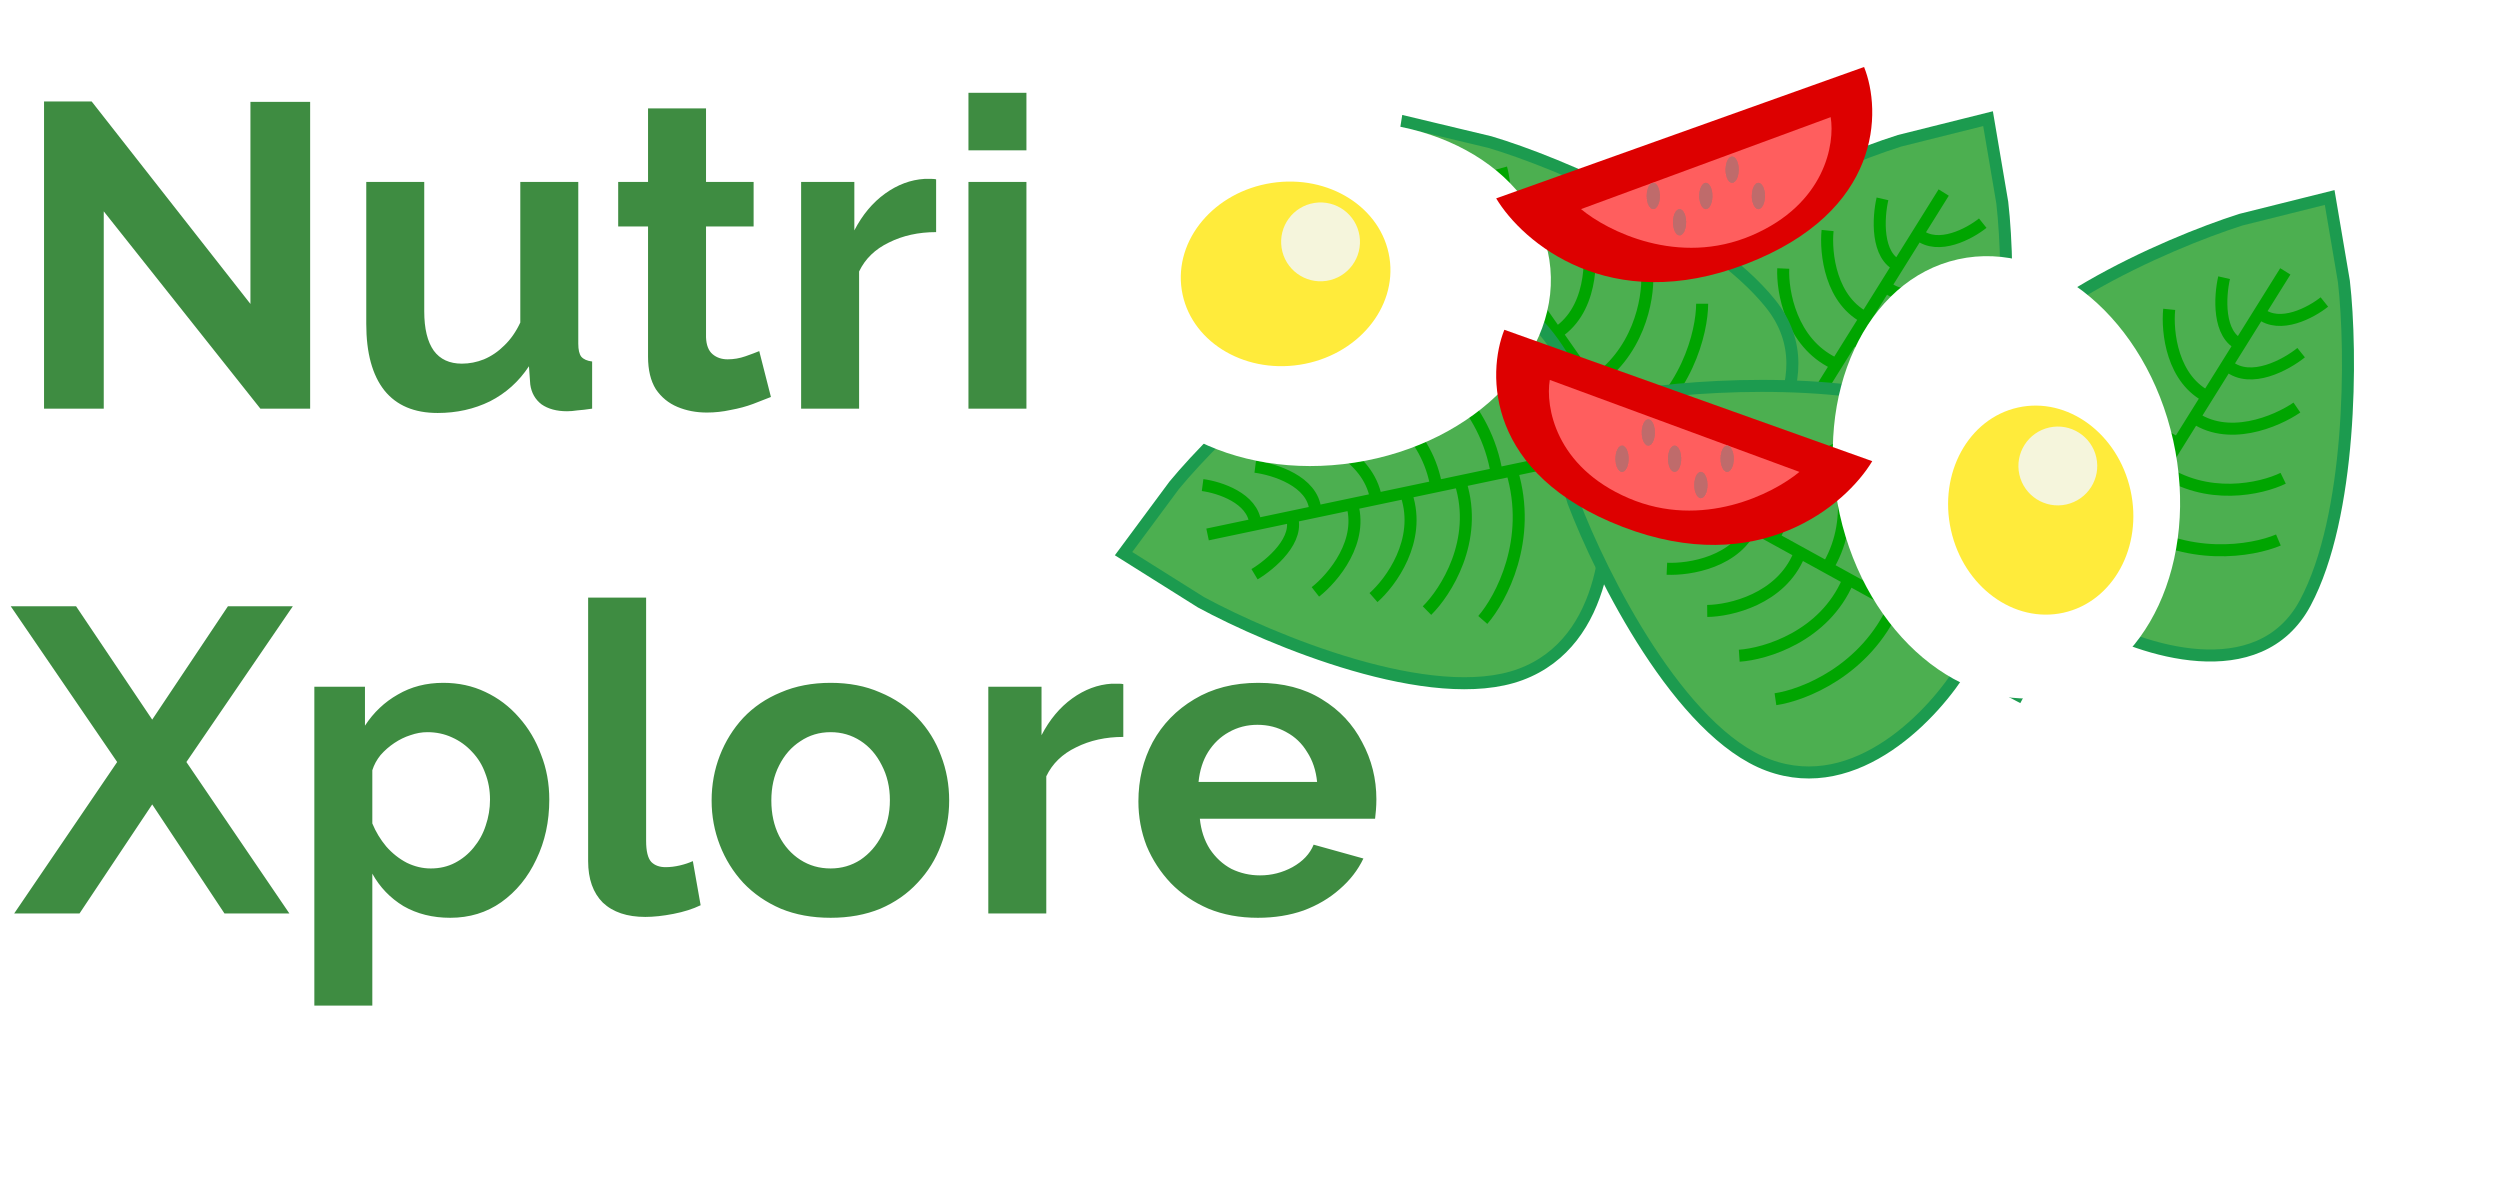 <svg width="208" height="99" viewBox="0 0 208 99" fill="none" xmlns="http://www.w3.org/2000/svg">
<path d="M8.632 17.584V34H3.664V8.44H7.624L20.836 25.288V8.476H25.804V34H21.664L8.632 17.584ZM30.473 26.944V15.136H35.297V25.9C35.297 27.34 35.561 28.432 36.089 29.176C36.617 29.896 37.397 30.256 38.429 30.256C39.053 30.256 39.665 30.136 40.265 29.896C40.889 29.632 41.453 29.248 41.957 28.744C42.485 28.24 42.929 27.604 43.289 26.836V15.136H48.113V28.6C48.113 29.104 48.197 29.464 48.365 29.68C48.557 29.896 48.857 30.028 49.265 30.076V34C48.785 34.072 48.377 34.12 48.041 34.144C47.729 34.192 47.441 34.216 47.177 34.216C46.313 34.216 45.605 34.024 45.053 33.64C44.525 33.232 44.213 32.68 44.117 31.984L44.009 30.472C43.169 31.744 42.089 32.716 40.769 33.388C39.449 34.036 37.997 34.36 36.413 34.36C34.469 34.36 32.993 33.736 31.985 32.488C30.977 31.216 30.473 29.368 30.473 26.944ZM64.141 33.028C63.733 33.196 63.241 33.388 62.665 33.604C62.089 33.82 61.465 33.988 60.793 34.108C60.145 34.252 59.485 34.324 58.813 34.324C57.925 34.324 57.109 34.168 56.365 33.856C55.621 33.544 55.021 33.052 54.565 32.38C54.133 31.684 53.917 30.784 53.917 29.68V18.844H51.433V15.136H53.917V9.016H58.741V15.136H62.701V18.844H58.741V28.06C58.765 28.708 58.945 29.176 59.281 29.464C59.617 29.752 60.037 29.896 60.541 29.896C61.045 29.896 61.537 29.812 62.017 29.644C62.497 29.476 62.881 29.332 63.169 29.212L64.141 33.028ZM77.885 19.312C76.421 19.312 75.113 19.6 73.961 20.176C72.809 20.728 71.981 21.532 71.477 22.588V34H66.653V15.136H71.081V19.168C71.753 17.872 72.605 16.852 73.637 16.108C74.669 15.364 75.761 14.956 76.913 14.884C77.177 14.884 77.381 14.884 77.525 14.884C77.669 14.884 77.789 14.896 77.885 14.92V19.312ZM80.575 34V15.136H85.399V34H80.575ZM80.575 12.508V7.72H85.399V12.508H80.575ZM6.328 50.44L12.664 59.872L18.964 50.44H24.364L15.508 63.4L24.076 76H18.676L12.664 66.928L6.616 76H1.18L9.748 63.4L0.892 50.44H6.328ZM37.457 76.36C35.993 76.36 34.697 76.036 33.569 75.388C32.465 74.716 31.601 73.816 30.977 72.688V83.668H26.153V57.136H30.365V60.376C31.085 59.272 31.997 58.408 33.101 57.784C34.205 57.136 35.465 56.812 36.881 56.812C38.153 56.812 39.317 57.064 40.373 57.568C41.453 58.072 42.389 58.78 43.181 59.692C43.973 60.58 44.585 61.612 45.017 62.788C45.473 63.94 45.701 65.188 45.701 66.532C45.701 68.356 45.341 70.012 44.621 71.5C43.925 72.988 42.953 74.176 41.705 75.064C40.481 75.928 39.065 76.36 37.457 76.36ZM35.837 72.256C36.581 72.256 37.253 72.1 37.853 71.788C38.453 71.476 38.969 71.056 39.401 70.528C39.857 69.976 40.193 69.364 40.409 68.692C40.649 67.996 40.769 67.276 40.769 66.532C40.769 65.74 40.637 65.008 40.373 64.336C40.133 63.664 39.773 63.076 39.293 62.572C38.813 62.044 38.249 61.636 37.601 61.348C36.977 61.06 36.293 60.916 35.549 60.916C35.093 60.916 34.625 61 34.145 61.168C33.689 61.312 33.245 61.528 32.813 61.816C32.381 62.104 31.997 62.44 31.661 62.824C31.349 63.208 31.121 63.628 30.977 64.084V68.512C31.265 69.208 31.649 69.844 32.129 70.42C32.633 70.996 33.209 71.452 33.857 71.788C34.505 72.1 35.165 72.256 35.837 72.256ZM48.933 49.72H53.757V69.952C53.757 70.816 53.901 71.404 54.189 71.716C54.477 72.004 54.873 72.148 55.377 72.148C55.761 72.148 56.157 72.1 56.565 72.004C56.973 71.908 57.333 71.788 57.645 71.644L58.293 75.316C57.645 75.628 56.889 75.868 56.025 76.036C55.161 76.204 54.381 76.288 53.685 76.288C52.173 76.288 50.997 75.892 50.157 75.1C49.341 74.284 48.933 73.132 48.933 71.644V49.72ZM69.107 76.36C67.571 76.36 66.191 76.108 64.967 75.604C63.743 75.076 62.699 74.356 61.835 73.444C60.995 72.532 60.347 71.488 59.891 70.312C59.435 69.136 59.207 67.9 59.207 66.604C59.207 65.284 59.435 64.036 59.891 62.86C60.347 61.684 60.995 60.64 61.835 59.728C62.699 58.816 63.743 58.108 64.967 57.604C66.191 57.076 67.571 56.812 69.107 56.812C70.643 56.812 72.011 57.076 73.211 57.604C74.435 58.108 75.479 58.816 76.343 59.728C77.207 60.64 77.855 61.684 78.287 62.86C78.743 64.036 78.971 65.284 78.971 66.604C78.971 67.9 78.743 69.136 78.287 70.312C77.855 71.488 77.207 72.532 76.343 73.444C75.503 74.356 74.471 75.076 73.247 75.604C72.023 76.108 70.643 76.36 69.107 76.36ZM64.175 66.604C64.175 67.708 64.391 68.692 64.823 69.556C65.255 70.396 65.843 71.056 66.587 71.536C67.331 72.016 68.171 72.256 69.107 72.256C70.019 72.256 70.847 72.016 71.591 71.536C72.335 71.032 72.923 70.36 73.355 69.52C73.811 68.656 74.039 67.672 74.039 66.568C74.039 65.488 73.811 64.516 73.355 63.652C72.923 62.788 72.335 62.116 71.591 61.636C70.847 61.156 70.019 60.916 69.107 60.916C68.171 60.916 67.331 61.168 66.587 61.672C65.843 62.152 65.255 62.824 64.823 63.688C64.391 64.528 64.175 65.5 64.175 66.604ZM93.459 61.312C91.995 61.312 90.687 61.6 89.535 62.176C88.383 62.728 87.555 63.532 87.051 64.588V76H82.227V57.136H86.655V61.168C87.327 59.872 88.179 58.852 89.211 58.108C90.243 57.364 91.335 56.956 92.487 56.884C92.751 56.884 92.955 56.884 93.099 56.884C93.243 56.884 93.363 56.896 93.459 56.92V61.312ZM104.651 76.36C103.139 76.36 101.771 76.108 100.547 75.604C99.323 75.076 98.279 74.368 97.415 73.48C96.551 72.568 95.879 71.536 95.399 70.384C94.943 69.208 94.715 67.972 94.715 66.676C94.715 64.876 95.111 63.232 95.903 61.744C96.719 60.256 97.871 59.068 99.359 58.18C100.871 57.268 102.647 56.812 104.687 56.812C106.751 56.812 108.515 57.268 109.979 58.18C111.443 59.068 112.559 60.256 113.327 61.744C114.119 63.208 114.515 64.792 114.515 66.496C114.515 66.784 114.503 67.084 114.479 67.396C114.455 67.684 114.431 67.924 114.407 68.116H99.827C99.923 69.076 100.199 69.916 100.655 70.636C101.135 71.356 101.735 71.908 102.455 72.292C103.199 72.652 103.991 72.832 104.831 72.832C105.791 72.832 106.691 72.604 107.531 72.148C108.395 71.668 108.983 71.044 109.295 70.276L113.435 71.428C112.979 72.388 112.319 73.24 111.455 73.984C110.615 74.728 109.619 75.316 108.467 75.748C107.315 76.156 106.043 76.36 104.651 76.36ZM99.719 65.056H109.583C109.487 64.096 109.211 63.268 108.755 62.572C108.323 61.852 107.747 61.3 107.027 60.916C106.307 60.508 105.503 60.304 104.615 60.304C103.751 60.304 102.959 60.508 102.239 60.916C101.543 61.3 100.967 61.852 100.511 62.572C100.079 63.268 99.815 64.096 99.719 65.056Z" fill="#3E8C41"/>
<path d="M135.28 26.728C138.408 19.527 151.748 13.719 158.028 11.716L165.405 9.873L166.589 16.855C167.276 22.841 167.244 36.359 163.378 43.595C159.513 50.831 149.605 47.471 145.463 45.084L142.828 49.475L139.974 47.762L142.609 43.371C138.863 40.824 132.152 33.928 135.28 26.728Z" fill="#4CAF50" stroke="#1C9B4F"/>
<path d="M161.715 16.019L145.859 41.44M140.724 27.607C140.929 29.92 142.664 35.222 147.967 37.928M161.14 38.369C159.003 39.276 153.508 40.238 148.626 36.83M144.501 24.798C144.529 26.991 145.714 31.936 150.224 34.169M161.536 33.232C159.735 34.11 155.162 35.175 151.276 32.415M148.366 22.34C148.282 24.248 149.01 28.496 152.594 30.22M162.679 27.348C160.99 28.511 156.873 30.273 153.913 28.022M152.055 19.179C151.867 21.025 152.274 25.08 155.405 26.532M163.031 22.782C161.795 23.78 158.854 25.403 156.985 23.901M156.622 16.545C156.27 18.075 156.06 21.337 158.039 22.144M164.964 18.567C163.876 19.437 161.283 20.844 159.618 19.513" stroke="#00A500"/>
<path d="M163.703 33.287C166.83 26.087 180.171 20.279 186.451 18.275L193.828 16.432L195.012 23.414C195.699 29.4 195.667 42.919 191.801 50.154C187.936 57.39 178.028 54.03 173.886 51.643L171.25 56.034L168.397 54.321L171.032 49.93C167.286 47.383 160.575 40.488 163.703 33.287Z" fill="#4CAF50" stroke="#1C9B4F"/>
<path d="M190.138 22.578L174.282 47.999M169.147 34.166C169.352 36.479 171.086 41.781 176.39 44.487M189.563 44.928C187.426 45.835 181.931 46.797 177.049 43.389M172.924 31.357C172.952 33.55 174.136 38.495 178.647 40.728M189.959 39.791C188.158 40.669 183.585 41.734 179.699 38.974M176.789 28.899C176.705 30.807 177.433 35.055 181.017 36.779M191.102 33.907C189.413 35.07 185.296 36.832 182.336 34.581M180.478 25.738C180.29 27.584 180.697 31.639 183.828 33.091M191.454 29.341C190.218 30.34 187.277 31.962 185.407 30.46M185.045 23.104C184.693 24.634 184.483 27.896 186.462 28.703M193.387 25.126C192.299 25.996 189.705 27.403 188.041 26.072" stroke="#00A500"/>
<path d="M120.772 44.497C115.374 38.797 115.26 24.247 115.878 17.684L117.075 10.175L123.962 11.823C129.739 13.538 142.163 18.866 147.304 25.259C152.445 31.651 145.47 39.45 141.651 42.324L144.657 46.47L141.962 48.424L138.956 44.278C135.144 46.726 126.17 50.197 120.772 44.497Z" fill="#4CAF50" stroke="#1C9B4F"/>
<path d="M121.283 15.979L138.453 40.531M123.715 39.833C125.923 40.551 131.48 41.033 136.049 37.215M141.619 25.27C141.616 27.591 140.347 33.023 135.297 36.178M122.611 35.257C124.64 36.09 129.653 36.94 133.475 33.666M137.048 22.891C137.149 24.892 136.337 29.517 132.275 32.01M121.865 30.738C123.587 31.563 127.781 32.558 130.772 29.937M132.083 19.533C132.491 21.543 132.498 26.022 129.267 27.862M120.403 26.105C122.028 27.002 125.917 28.217 128.481 25.905M128.02 17.419C128.454 18.948 128.794 22.29 126.679 23.421M119.77 20.871C121.04 21.795 123.958 23.266 125.477 21.762M124.9 13.989C125.274 15.331 125.552 18.268 123.675 19.277" stroke="#00A500"/>
<path d="M126.504 56.117C119.144 58.848 105.714 53.249 99.919 50.108L93.48 46.063L97.696 40.373C101.538 35.731 111.31 26.391 119.207 24.167C127.103 21.943 131.543 31.417 132.69 36.057L137.682 34.917L138.423 38.162L133.431 39.302C134.189 43.769 133.864 53.385 126.504 56.117Z" fill="#4CAF50" stroke="#1C9B4F"/>
<path d="M100.469 44.467L129.787 38.296M123.367 51.58C124.893 49.831 127.516 44.907 125.794 39.208M116.988 29.401C119.122 30.314 123.622 33.611 124.546 39.493M118.725 50.802C120.287 49.263 123.033 44.983 121.52 40.184M113.008 32.674C114.889 33.365 118.825 35.925 119.526 40.639M114.275 49.718C115.709 48.456 118.269 44.989 117.03 41.21M107.973 35.925C109.981 36.337 114.104 38.087 114.531 41.78M109.44 49.246C110.901 48.103 113.544 45.001 112.423 41.737M104.435 38.834C106.012 39.034 109.219 40.031 109.431 42.42M104.377 47.776C105.724 46.971 108.221 44.863 107.434 42.876M100.056 40.359C101.438 40.542 104.249 41.437 104.441 43.56" stroke="#00A500"/>
<path d="M147.135 63.659C139.775 60.928 133.248 47.924 130.905 41.763L128.663 34.497L135.57 32.934C141.51 31.922 155.01 31.217 162.445 34.682C169.881 38.148 167.066 48.224 164.909 52.49L169.437 54.882L167.882 57.825L163.354 55.433C161.015 59.312 154.496 66.389 147.135 63.659Z" fill="#4CAF50" stroke="#1C9B4F"/>
<path d="M135.002 37.846L161.249 52.293M147.717 58.174C150.015 57.844 155.214 55.823 157.627 50.379M157.35 37.202C158.372 39.286 159.632 44.721 156.495 49.781M144.705 54.556C146.894 54.408 151.767 52.956 153.75 48.331M152.198 37.087C153.173 38.837 154.486 43.345 151.942 47.376M142.04 50.831C143.95 50.811 148.152 49.852 149.678 46.18M146.261 36.266C147.514 37.889 149.498 41.904 147.412 44.982M138.683 47.32C140.537 47.407 144.563 46.78 145.843 43.574M141.682 36.163C142.747 37.344 144.527 40.191 143.129 42.14M135.804 42.903C137.351 43.172 140.619 43.203 141.318 41.183M137.368 34.463C138.296 35.503 139.843 38.015 138.604 39.749" stroke="#00A500"/>
<ellipse cx="110.539" cy="24.445" rx="14.211" ry="18.584" transform="rotate(81.204 110.539 24.445)" fill="white"/>
<ellipse cx="106.963" cy="22.786" rx="7.652" ry="8.745" transform="rotate(81.204 106.963 22.786)" fill="#FFEB3B"/>
<circle cx="109.87" cy="20.124" r="3.28" transform="rotate(81.204 109.87 20.124)" fill="#F5F5DC"/>
<ellipse cx="14.211" cy="18.584" rx="14.211" ry="18.584" transform="matrix(-0.976 0.217 0.217 0.976 176.775 18.491)" fill="white"/>
<ellipse cx="7.652" cy="8.745" rx="7.652" ry="8.745" transform="matrix(-0.976 0.217 0.217 0.976 175.359 32.246)" fill="#FFEB3B"/>
<circle cx="3.28" cy="3.28" r="3.28" transform="matrix(-0.976 0.217 0.217 0.976 173.701 34.856)" fill="#F5F5DC"/>
<g filter="url(#filter0_d_69_80)">
<path d="M125.662 27.237L156.271 38.169C154.085 41.812 146.87 48.007 135.501 43.634C124.132 39.262 124.204 30.881 125.662 27.237Z" fill="#DD0000"/>
</g>
<path d="M128.942 31.609L149.712 39.262C147.526 41.084 141.623 44.072 135.501 41.448C129.379 38.824 128.577 33.796 128.942 31.609Z" fill="#FF5E5E"/>
<ellipse cx="0.547" cy="1.093" rx="0.547" ry="1.093" transform="matrix(-1 0 0 1 144.246 37.075)" fill="#BE6B6B" fill-opacity="0.7"/>
<ellipse cx="0.547" cy="1.093" rx="0.547" ry="1.093" transform="matrix(-1 0 0 1 144.246 37.075)" fill="#BE6B6B" fill-opacity="0.7"/>
<ellipse cx="0.547" cy="1.093" rx="0.547" ry="1.093" transform="matrix(-1 0 0 1 144.246 37.075)" fill="#BE6B6B" fill-opacity="0.7"/>
<ellipse cx="0.547" cy="1.093" rx="0.547" ry="1.093" transform="matrix(-1 0 0 1 142.06 39.262)" fill="#BE6B6B" fill-opacity="0.7"/>
<ellipse cx="0.547" cy="1.093" rx="0.547" ry="1.093" transform="matrix(-1 0 0 1 142.06 39.262)" fill="#BE6B6B" fill-opacity="0.7"/>
<ellipse cx="0.547" cy="1.093" rx="0.547" ry="1.093" transform="matrix(-1 0 0 1 142.06 39.262)" fill="#BE6B6B" fill-opacity="0.7"/>
<ellipse cx="0.547" cy="1.093" rx="0.547" ry="1.093" transform="matrix(-1 0 0 1 139.873 37.075)" fill="#BE6B6B" fill-opacity="0.7"/>
<ellipse cx="0.547" cy="1.093" rx="0.547" ry="1.093" transform="matrix(-1 0 0 1 139.873 37.075)" fill="#BE6B6B" fill-opacity="0.7"/>
<ellipse cx="0.547" cy="1.093" rx="0.547" ry="1.093" transform="matrix(-1 0 0 1 139.873 37.075)" fill="#BE6B6B" fill-opacity="0.7"/>
<ellipse cx="0.547" cy="1.093" rx="0.547" ry="1.093" transform="matrix(-1 0 0 1 137.687 34.889)" fill="#BE6B6B" fill-opacity="0.7"/>
<ellipse cx="0.547" cy="1.093" rx="0.547" ry="1.093" transform="matrix(-1 0 0 1 137.687 34.889)" fill="#BE6B6B" fill-opacity="0.7"/>
<ellipse cx="0.547" cy="1.093" rx="0.547" ry="1.093" transform="matrix(-1 0 0 1 137.687 34.889)" fill="#BE6B6B" fill-opacity="0.7"/>
<ellipse cx="0.547" cy="1.093" rx="0.547" ry="1.093" transform="matrix(-1 0 0 1 135.501 37.075)" fill="#BE6B6B" fill-opacity="0.7"/>
<ellipse cx="0.547" cy="1.093" rx="0.547" ry="1.093" transform="matrix(-1 0 0 1 135.501 37.075)" fill="#BE6B6B" fill-opacity="0.7"/>
<ellipse cx="0.547" cy="1.093" rx="0.547" ry="1.093" transform="matrix(-1 0 0 1 135.501 37.075)" fill="#BE6B6B" fill-opacity="0.7"/>
<g filter="url(#filter1_d_69_80)">
<path d="M155.591 5.373L124.982 16.305C127.168 19.949 134.383 26.143 145.753 21.771C157.122 17.398 157.049 9.017 155.591 5.373Z" fill="#DD0000"/>
</g>
<path d="M152.312 9.746L131.541 17.398C133.728 19.22 139.631 22.208 145.753 19.584C151.874 16.961 152.676 11.932 152.312 9.746Z" fill="#FF5E5E"/>
<ellipse cx="137.554" cy="16.305" rx="0.547" ry="1.093" fill="#BE6B6B" fill-opacity="0.7"/>
<ellipse cx="137.554" cy="16.305" rx="0.547" ry="1.093" fill="#BE6B6B" fill-opacity="0.7"/>
<ellipse cx="137.554" cy="16.305" rx="0.547" ry="1.093" fill="#BE6B6B" fill-opacity="0.7"/>
<ellipse cx="139.74" cy="18.491" rx="0.547" ry="1.093" fill="#BE6B6B" fill-opacity="0.7"/>
<ellipse cx="139.74" cy="18.491" rx="0.547" ry="1.093" fill="#BE6B6B" fill-opacity="0.7"/>
<ellipse cx="139.74" cy="18.491" rx="0.547" ry="1.093" fill="#BE6B6B" fill-opacity="0.7"/>
<ellipse cx="141.926" cy="16.305" rx="0.547" ry="1.093" fill="#BE6B6B" fill-opacity="0.7"/>
<ellipse cx="141.926" cy="16.305" rx="0.547" ry="1.093" fill="#BE6B6B" fill-opacity="0.7"/>
<ellipse cx="141.926" cy="16.305" rx="0.547" ry="1.093" fill="#BE6B6B" fill-opacity="0.7"/>
<ellipse cx="144.113" cy="14.118" rx="0.547" ry="1.093" fill="#BE6B6B" fill-opacity="0.7"/>
<ellipse cx="144.113" cy="14.118" rx="0.547" ry="1.093" fill="#BE6B6B" fill-opacity="0.7"/>
<ellipse cx="144.113" cy="14.118" rx="0.547" ry="1.093" fill="#BE6B6B" fill-opacity="0.7"/>
<ellipse cx="146.299" cy="16.305" rx="0.547" ry="1.093" fill="#BE6B6B" fill-opacity="0.7"/>
<ellipse cx="146.299" cy="16.305" rx="0.547" ry="1.093" fill="#BE6B6B" fill-opacity="0.7"/>
<ellipse cx="146.299" cy="16.305" rx="0.547" ry="1.093" fill="#BE6B6B" fill-opacity="0.7"/>
<defs>
<filter id="filter0_d_69_80" x="124.482" y="27.237" width="31.789" height="18.102" filterUnits="userSpaceOnUse" color-interpolation-filters="sRGB">
<feFlood flood-opacity="0" result="BackgroundImageFix"/>
<feColorMatrix in="SourceAlpha" type="matrix" values="0 0 0 0 0 0 0 0 0 0 0 0 0 0 0 0 0 0 127 0" result="hardAlpha"/>
<feOffset dx="-0.5" dy="0.2"/>
<feComposite in2="hardAlpha" operator="out"/>
<feColorMatrix type="matrix" values="0 0 0 0 0.633 0 0 0 0 0 0 0 0 0 0 0 0 0 1 0"/>
<feBlend mode="normal" in2="BackgroundImageFix" result="effect1_dropShadow_69_80"/>
<feBlend mode="normal" in="SourceGraphic" in2="effect1_dropShadow_69_80" result="shape"/>
</filter>
<filter id="filter1_d_69_80" x="124.482" y="5.373" width="31.789" height="18.102" filterUnits="userSpaceOnUse" color-interpolation-filters="sRGB">
<feFlood flood-opacity="0" result="BackgroundImageFix"/>
<feColorMatrix in="SourceAlpha" type="matrix" values="0 0 0 0 0 0 0 0 0 0 0 0 0 0 0 0 0 0 127 0" result="hardAlpha"/>
<feOffset dx="-0.5" dy="0.2"/>
<feComposite in2="hardAlpha" operator="out"/>
<feColorMatrix type="matrix" values="0 0 0 0 0.633 0 0 0 0 0 0 0 0 0 0 0 0 0 1 0"/>
<feBlend mode="normal" in2="BackgroundImageFix" result="effect1_dropShadow_69_80"/>
<feBlend mode="normal" in="SourceGraphic" in2="effect1_dropShadow_69_80" result="shape"/>
</filter>
</defs>
</svg>
